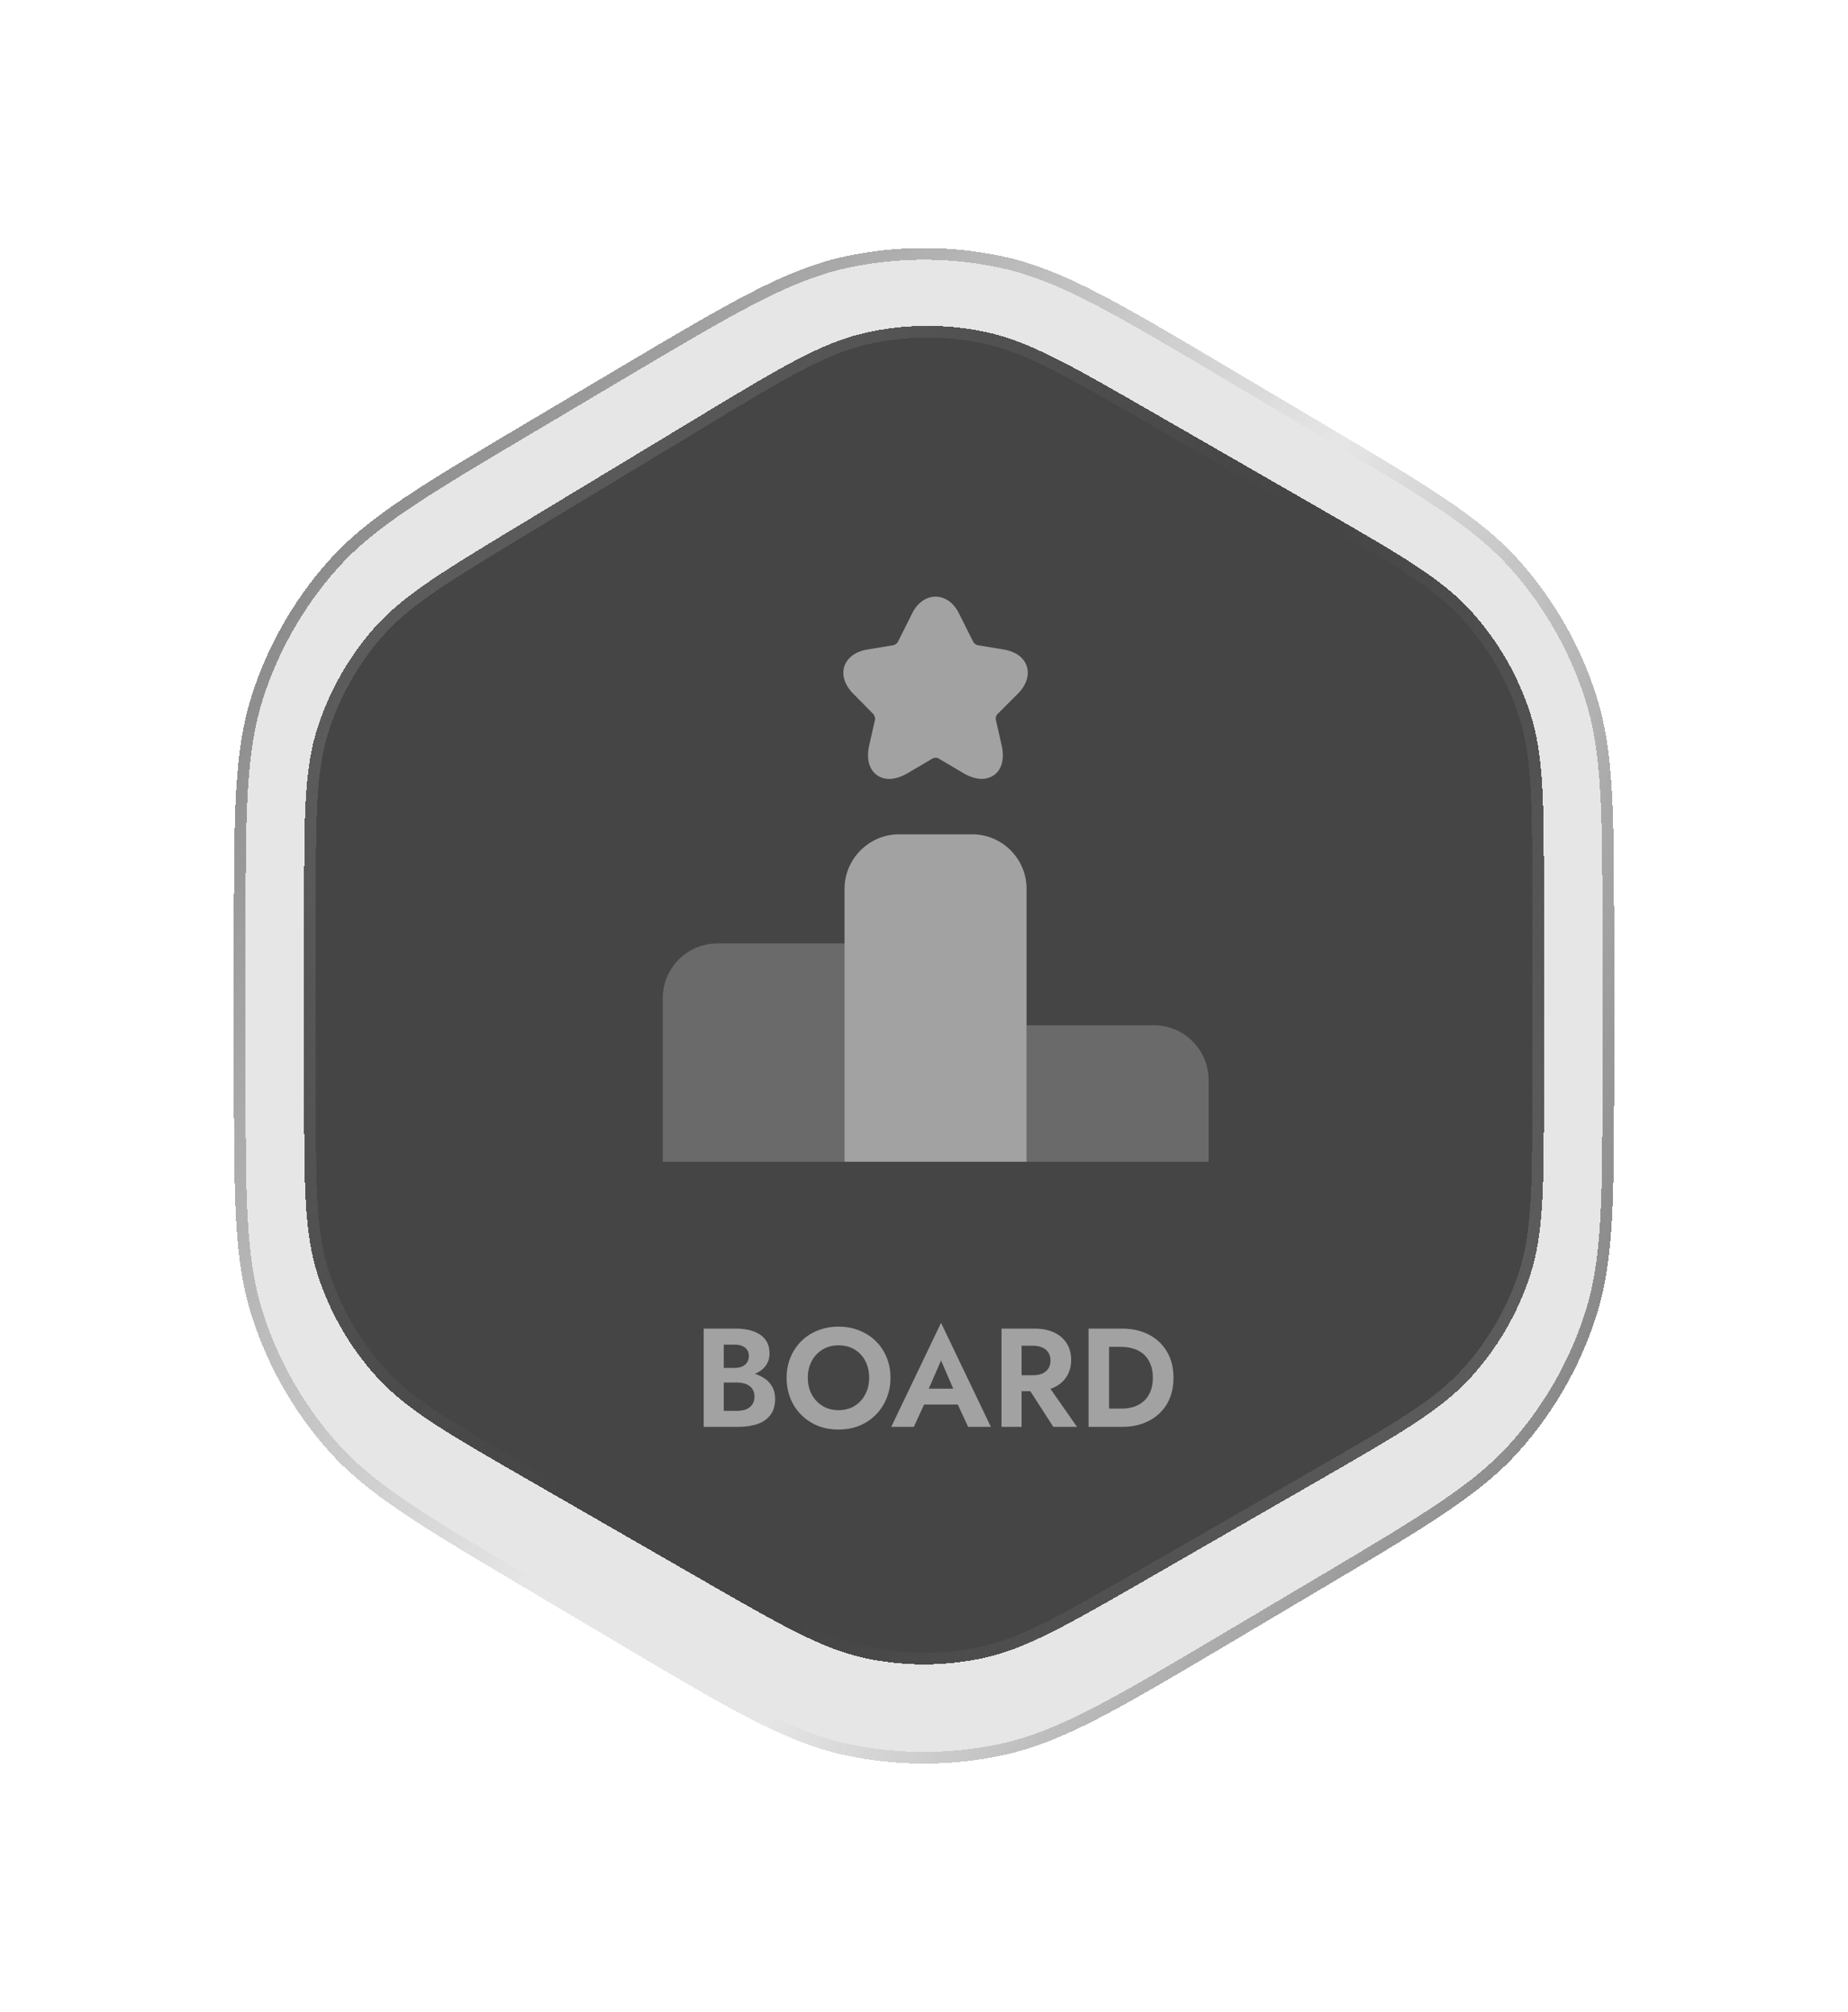 <svg width="79" height="86" viewBox="0 0 79 86" fill="none" xmlns="http://www.w3.org/2000/svg">
<g filter="url(#filter0_bd_1_474)">
<path d="M26.439 15.748C31.191 12.929 33.566 11.52 36.099 10.969C38.34 10.482 40.66 10.482 42.901 10.969C45.434 11.52 47.809 12.929 52.561 15.748L56.461 18.062C61.032 20.773 63.318 22.129 64.978 24.005C66.448 25.664 67.557 27.611 68.234 29.722C69 32.107 69 34.764 69 40.079V45.921C69 51.236 69 53.893 68.234 56.278C67.557 58.389 66.448 60.336 64.978 61.995C63.318 63.871 61.032 65.227 56.461 67.938L52.561 70.252C47.809 73.071 45.434 74.48 42.901 75.031C40.66 75.518 38.34 75.518 36.099 75.031C33.566 74.48 31.191 73.071 26.439 70.252L22.539 67.938C17.968 65.227 15.682 63.871 14.021 61.995C12.552 60.336 11.443 58.389 10.766 56.278C10 53.893 10 51.236 10 45.921V40.079C10 34.764 10 32.107 10.766 29.722C11.443 27.611 12.552 25.664 14.021 24.005C15.682 22.129 17.968 20.773 22.539 18.062L26.439 15.748Z" fill="black" fill-opacity="0.1" shape-rendering="crispEdges"/>
<path d="M26.566 15.963C31.333 13.136 33.669 11.754 36.153 11.213C38.358 10.733 40.642 10.733 42.847 11.213C45.331 11.754 47.667 13.136 52.434 15.963L56.334 18.277C60.919 20.997 63.163 22.331 64.791 24.17C66.238 25.804 67.329 27.72 67.996 29.798C68.747 32.137 68.75 34.748 68.75 40.079V45.921C68.75 51.252 68.747 53.863 67.996 56.202C67.329 58.28 66.238 60.196 64.791 61.83C63.163 63.669 60.919 65.003 56.334 67.723L52.434 70.037C47.667 72.865 45.331 74.246 42.847 74.787C40.642 75.266 38.358 75.266 36.153 74.787C33.669 74.246 31.333 72.865 26.566 70.037L22.666 67.723C18.081 65.003 15.837 63.669 14.209 61.83C12.762 60.196 11.671 58.28 11.004 56.202C10.253 53.863 10.25 51.252 10.25 45.921V40.079C10.25 34.748 10.253 32.137 11.004 29.798C11.671 27.72 12.762 25.804 14.209 24.17C15.837 22.331 18.081 20.997 22.666 18.277L26.566 15.963Z" stroke="url(#paint0_linear_1_474)" stroke-width="0.5" shape-rendering="crispEdges"/>
<path d="M26.566 15.963C31.333 13.136 33.669 11.754 36.153 11.213C38.358 10.733 40.642 10.733 42.847 11.213C45.331 11.754 47.667 13.136 52.434 15.963L56.334 18.277C60.919 20.997 63.163 22.331 64.791 24.17C66.238 25.804 67.329 27.72 67.996 29.798C68.747 32.137 68.75 34.748 68.75 40.079V45.921C68.75 51.252 68.747 53.863 67.996 56.202C67.329 58.28 66.238 60.196 64.791 61.83C63.163 63.669 60.919 65.003 56.334 67.723L52.434 70.037C47.667 72.865 45.331 74.246 42.847 74.787C40.642 75.266 38.358 75.266 36.153 74.787C33.669 74.246 31.333 72.865 26.566 70.037L22.666 67.723C18.081 65.003 15.837 63.669 14.209 61.83C12.762 60.196 11.671 58.28 11.004 56.202C10.253 53.863 10.25 51.252 10.25 45.921V40.079C10.25 34.748 10.253 32.137 11.004 29.798C11.671 27.72 12.762 25.804 14.209 24.17C15.837 22.331 18.081 20.997 22.666 18.277L26.566 15.963Z" stroke="url(#paint1_linear_1_474)" stroke-width="0.5" shape-rendering="crispEdges"/>
</g>
<g filter="url(#filter1_bd_1_474)">
<path d="M29.808 17.856C33.335 15.725 35.099 14.659 36.985 14.23C38.654 13.85 40.385 13.832 42.062 14.176C43.957 14.565 45.743 15.593 49.314 17.648L56.377 21.712C59.882 23.729 61.635 24.738 62.91 26.151C64.038 27.401 64.89 28.875 65.411 30.477C66 32.286 66 34.309 66 38.353V46.647C66 50.691 66 52.714 65.411 54.523C64.89 56.125 64.038 57.599 62.91 58.849C61.635 60.262 59.882 61.271 56.377 63.288L49.077 67.489C45.587 69.497 43.843 70.501 41.988 70.894C40.348 71.242 38.652 71.242 37.012 70.894C35.157 70.501 33.413 69.497 29.924 67.489L22.623 63.288C19.118 61.271 17.365 60.262 16.09 58.849C14.962 57.599 14.11 56.125 13.589 54.523C13 52.714 13 50.691 13 46.647V38.844C13 34.894 13 32.918 13.565 31.142C14.066 29.57 14.885 28.119 15.971 26.878C17.199 25.475 18.889 24.454 22.27 22.411L29.808 17.856Z" fill="black" fill-opacity="0.7" shape-rendering="crispEdges"/>
<path d="M29.938 18.07C33.479 15.93 35.203 14.892 37.041 14.474C38.675 14.102 40.37 14.084 42.011 14.421C43.858 14.8 45.603 15.801 49.19 17.865L56.252 21.929C59.772 23.954 61.482 24.942 62.724 26.319C63.829 27.543 64.663 28.986 65.173 30.554C65.747 32.317 65.75 34.292 65.75 38.353V46.647C65.75 50.708 65.747 52.683 65.173 54.446C64.663 56.014 63.829 57.457 62.724 58.681C61.482 60.058 59.772 61.045 56.252 63.071L48.952 67.272C45.448 69.289 43.743 70.267 41.937 70.65C40.33 70.99 38.67 70.99 37.063 70.65C35.257 70.267 33.552 69.289 30.048 67.272L22.748 63.071C19.228 61.046 17.518 60.058 16.276 58.681C15.171 57.457 14.337 56.014 13.827 54.446C13.253 52.683 13.25 50.708 13.25 46.647V38.844C13.25 34.877 13.253 32.948 13.804 31.218C14.293 29.679 15.095 28.258 16.159 27.043C17.355 25.676 19.005 24.676 22.4 22.625L29.938 18.07Z" stroke="url(#paint2_linear_1_474)" stroke-width="0.5" shape-rendering="crispEdges"/>
<path d="M29.938 18.07C33.479 15.93 35.203 14.892 37.041 14.474C38.675 14.102 40.37 14.084 42.011 14.421C43.858 14.8 45.603 15.801 49.19 17.865L56.252 21.929C59.772 23.954 61.482 24.942 62.724 26.319C63.829 27.543 64.663 28.986 65.173 30.554C65.747 32.317 65.75 34.292 65.75 38.353V46.647C65.75 50.708 65.747 52.683 65.173 54.446C64.663 56.014 63.829 57.457 62.724 58.681C61.482 60.058 59.772 61.045 56.252 63.071L48.952 67.272C45.448 69.289 43.743 70.267 41.937 70.65C40.33 70.99 38.67 70.99 37.063 70.65C35.257 70.267 33.552 69.289 30.048 67.272L22.748 63.071C19.228 61.046 17.518 60.058 16.276 58.681C15.171 57.457 14.337 56.014 13.827 54.446C13.253 52.683 13.25 50.708 13.25 46.647V38.844C13.25 34.877 13.253 32.948 13.804 31.218C14.293 29.679 15.095 28.258 16.159 27.043C17.355 25.676 19.005 24.676 22.4 22.625L29.938 18.07Z" stroke="url(#paint3_linear_1_474)" stroke-width="0.5" shape-rendering="crispEdges"/>
</g>
<g opacity="0.5">
<path d="M30.724 58.87V58.48H31.402C31.526 58.48 31.634 58.46 31.726 58.42C31.818 58.38 31.888 58.322 31.936 58.246C31.988 58.17 32.014 58.08 32.014 57.976C32.014 57.816 31.958 57.694 31.846 57.61C31.738 57.526 31.59 57.484 31.402 57.484H30.94V60.316H31.492C31.636 60.316 31.766 60.296 31.882 60.256C31.998 60.212 32.088 60.144 32.152 60.052C32.22 59.96 32.254 59.842 32.254 59.698C32.254 59.594 32.234 59.506 32.194 59.434C32.158 59.358 32.104 59.296 32.032 59.248C31.964 59.196 31.884 59.16 31.792 59.14C31.7 59.116 31.6 59.104 31.492 59.104H30.724V58.636H31.57C31.774 58.636 31.968 58.658 32.152 58.702C32.34 58.746 32.508 58.816 32.656 58.912C32.804 59.004 32.92 59.124 33.004 59.272C33.092 59.42 33.136 59.598 33.136 59.806C33.136 60.082 33.07 60.308 32.938 60.484C32.81 60.66 32.628 60.79 32.392 60.874C32.156 60.958 31.882 61 31.57 61H30.082V56.8H31.48C31.76 56.8 32.006 56.84 32.218 56.92C32.43 56.996 32.596 57.112 32.716 57.268C32.836 57.424 32.896 57.622 32.896 57.862C32.896 58.074 32.836 58.256 32.716 58.408C32.596 58.56 32.43 58.676 32.218 58.756C32.006 58.832 31.76 58.87 31.48 58.87H30.724ZM34.533 58.9C34.533 59.168 34.589 59.406 34.701 59.614C34.813 59.822 34.967 59.986 35.163 60.106C35.359 60.226 35.587 60.286 35.847 60.286C36.107 60.286 36.335 60.226 36.531 60.106C36.727 59.986 36.879 59.822 36.987 59.614C37.099 59.406 37.155 59.168 37.155 58.9C37.155 58.632 37.101 58.394 36.993 58.186C36.885 57.978 36.733 57.814 36.537 57.694C36.341 57.574 36.111 57.514 35.847 57.514C35.587 57.514 35.359 57.574 35.163 57.694C34.967 57.814 34.813 57.978 34.701 58.186C34.589 58.394 34.533 58.632 34.533 58.9ZM33.627 58.9C33.627 58.58 33.683 58.288 33.795 58.024C33.907 57.756 34.063 57.524 34.263 57.328C34.463 57.132 34.697 56.982 34.965 56.878C35.237 56.77 35.531 56.716 35.847 56.716C36.167 56.716 36.461 56.77 36.729 56.878C36.997 56.982 37.231 57.132 37.431 57.328C37.635 57.524 37.791 57.756 37.899 58.024C38.011 58.288 38.067 58.58 38.067 58.9C38.067 59.216 38.011 59.51 37.899 59.782C37.791 60.05 37.637 60.284 37.437 60.484C37.241 60.684 37.007 60.84 36.735 60.952C36.467 61.06 36.171 61.114 35.847 61.114C35.523 61.114 35.225 61.06 34.953 60.952C34.685 60.84 34.451 60.684 34.251 60.484C34.051 60.284 33.897 60.05 33.789 59.782C33.681 59.51 33.627 59.216 33.627 58.9ZM39.131 60.046L39.233 59.368H41.249L41.351 60.046H39.131ZM40.229 58.162L39.599 59.608L39.617 59.8L39.065 61H38.099L40.229 56.554L42.359 61H41.387L40.847 59.836L40.859 59.62L40.229 58.162ZM43.768 59.044H44.674L46.042 61H45.028L43.768 59.044ZM42.814 56.8H43.672V61H42.814V56.8ZM43.336 57.532V56.8H44.224C44.556 56.8 44.838 56.856 45.07 56.968C45.302 57.08 45.48 57.236 45.604 57.436C45.728 57.636 45.79 57.87 45.79 58.138C45.79 58.402 45.728 58.636 45.604 58.84C45.48 59.04 45.302 59.196 45.07 59.308C44.838 59.42 44.556 59.476 44.224 59.476H43.336V58.792H44.17C44.322 58.792 44.452 58.768 44.56 58.72C44.672 58.668 44.758 58.596 44.818 58.504C44.878 58.408 44.908 58.294 44.908 58.162C44.908 58.03 44.878 57.918 44.818 57.826C44.758 57.73 44.672 57.658 44.56 57.61C44.452 57.558 44.322 57.532 44.17 57.532H43.336ZM46.535 56.8H47.411V61H46.535V56.8ZM47.963 61H47.087V60.22H47.933C48.117 60.22 48.291 60.196 48.455 60.148C48.619 60.096 48.763 60.016 48.887 59.908C49.011 59.8 49.107 59.664 49.175 59.5C49.247 59.332 49.283 59.132 49.283 58.9C49.283 58.668 49.247 58.47 49.175 58.306C49.107 58.138 49.011 58 48.887 57.892C48.763 57.784 48.619 57.706 48.455 57.658C48.291 57.606 48.117 57.58 47.933 57.58H47.087V56.8H47.963C48.403 56.8 48.787 56.886 49.115 57.058C49.447 57.23 49.705 57.474 49.889 57.79C50.073 58.102 50.165 58.472 50.165 58.9C50.165 59.328 50.073 59.7 49.889 60.016C49.705 60.328 49.447 60.57 49.115 60.742C48.787 60.914 48.403 61 47.963 61Z" fill="white"/>
<path opacity="0.4" d="M36.115 40.333H30.667C29.383 40.333 28.333 41.383 28.333 42.667V49.667H36.115V40.333Z" fill="white"/>
<path d="M41.552 35.667H38.437C37.153 35.667 36.103 36.717 36.103 38V49.667H43.885V38C43.885 36.717 42.847 35.667 41.552 35.667Z" fill="white"/>
<path opacity="0.4" d="M49.333 43.833H43.885V49.667H51.667V46.167C51.667 44.883 50.617 43.833 49.333 43.833Z" fill="white"/>
<path d="M43.512 29.658C43.873 29.297 44.013 28.865 43.897 28.492C43.78 28.118 43.418 27.85 42.905 27.768L41.785 27.582C41.738 27.57 41.633 27.5 41.61 27.453L40.992 26.217C40.525 25.272 39.463 25.272 38.997 26.217L38.378 27.453C38.355 27.5 38.25 27.57 38.203 27.582L37.083 27.768C36.57 27.85 36.22 28.118 36.092 28.492C35.975 28.865 36.115 29.297 36.477 29.658L37.34 30.533C37.375 30.568 37.422 30.708 37.41 30.755L37.165 31.828C36.978 32.622 37.282 32.983 37.48 33.135C37.678 33.275 38.11 33.462 38.822 33.042L39.872 32.423C39.918 32.388 40.07 32.388 40.117 32.423L41.167 33.042C41.493 33.24 41.762 33.298 41.972 33.298C42.217 33.298 42.392 33.205 42.497 33.135C42.695 32.995 42.998 32.633 42.812 31.828L42.567 30.755C42.555 30.697 42.59 30.568 42.637 30.533L43.512 29.658Z" fill="white"/>
</g>
<defs>
<filter id="filter0_bd_1_474" x="-44" y="-43.397" width="167" height="172.793" filterUnits="userSpaceOnUse" color-interpolation-filters="sRGB">
<feFlood flood-opacity="0" result="BackgroundImageFix"/>
<feGaussianBlur in="BackgroundImageFix" stdDeviation="27"/>
<feComposite in2="SourceAlpha" operator="in" result="effect1_backgroundBlur_1_474"/>
<feColorMatrix in="SourceAlpha" type="matrix" values="0 0 0 0 0 0 0 0 0 0 0 0 0 0 0 0 0 0 127 0" result="hardAlpha"/>
<feOffset/>
<feGaussianBlur stdDeviation="5"/>
<feComposite in2="hardAlpha" operator="out"/>
<feColorMatrix type="matrix" values="0 0 0 0 0 0 0 0 0 0 0 0 0 0 0 0 0 0 0.8 0"/>
<feBlend mode="normal" in2="effect1_backgroundBlur_1_474" result="effect2_dropShadow_1_474"/>
<feBlend mode="normal" in="SourceGraphic" in2="effect2_dropShadow_1_474" result="shape"/>
</filter>
<filter id="filter1_bd_1_474" x="-41" y="-40.069" width="161" height="165.224" filterUnits="userSpaceOnUse" color-interpolation-filters="sRGB">
<feFlood flood-opacity="0" result="BackgroundImageFix"/>
<feGaussianBlur in="BackgroundImageFix" stdDeviation="27"/>
<feComposite in2="SourceAlpha" operator="in" result="effect1_backgroundBlur_1_474"/>
<feColorMatrix in="SourceAlpha" type="matrix" values="0 0 0 0 0 0 0 0 0 0 0 0 0 0 0 0 0 0 127 0" result="hardAlpha"/>
<feOffset/>
<feGaussianBlur stdDeviation="5"/>
<feComposite in2="hardAlpha" operator="out"/>
<feColorMatrix type="matrix" values="0 0 0 0 0 0 0 0 0 0 0 0 0 0 0 0 0 0 0.8 0"/>
<feBlend mode="normal" in2="effect1_backgroundBlur_1_474" result="effect2_dropShadow_1_474"/>
<feBlend mode="normal" in="SourceGraphic" in2="effect2_dropShadow_1_474" result="shape"/>
</filter>
<linearGradient id="paint0_linear_1_474" x1="14.12" y1="2.096" x2="50.746" y2="28.136" gradientUnits="userSpaceOnUse">
<stop stop-color="#696969"/>
<stop offset="1" stop-color="#696969" stop-opacity="0"/>
</linearGradient>
<linearGradient id="paint1_linear_1_474" x1="68.258" y1="78" x2="37.111" y2="63.967" gradientUnits="userSpaceOnUse">
<stop stop-color="#696969"/>
<stop offset="1" stop-color="#696969" stop-opacity="0"/>
</linearGradient>
<linearGradient id="paint2_linear_1_474" x1="14.058" y1="3.291" x2="49.654" y2="29.758" gradientUnits="userSpaceOnUse">
<stop stop-color="#696969"/>
<stop offset="1" stop-color="#696969" stop-opacity="0"/>
</linearGradient>
<linearGradient id="paint3_linear_1_474" x1="68.329" y1="76.05" x2="37.59" y2="61.567" gradientUnits="userSpaceOnUse">
<stop stop-color="#696969"/>
<stop offset="1" stop-color="#696969" stop-opacity="0"/>
</linearGradient>
</defs>
</svg>
